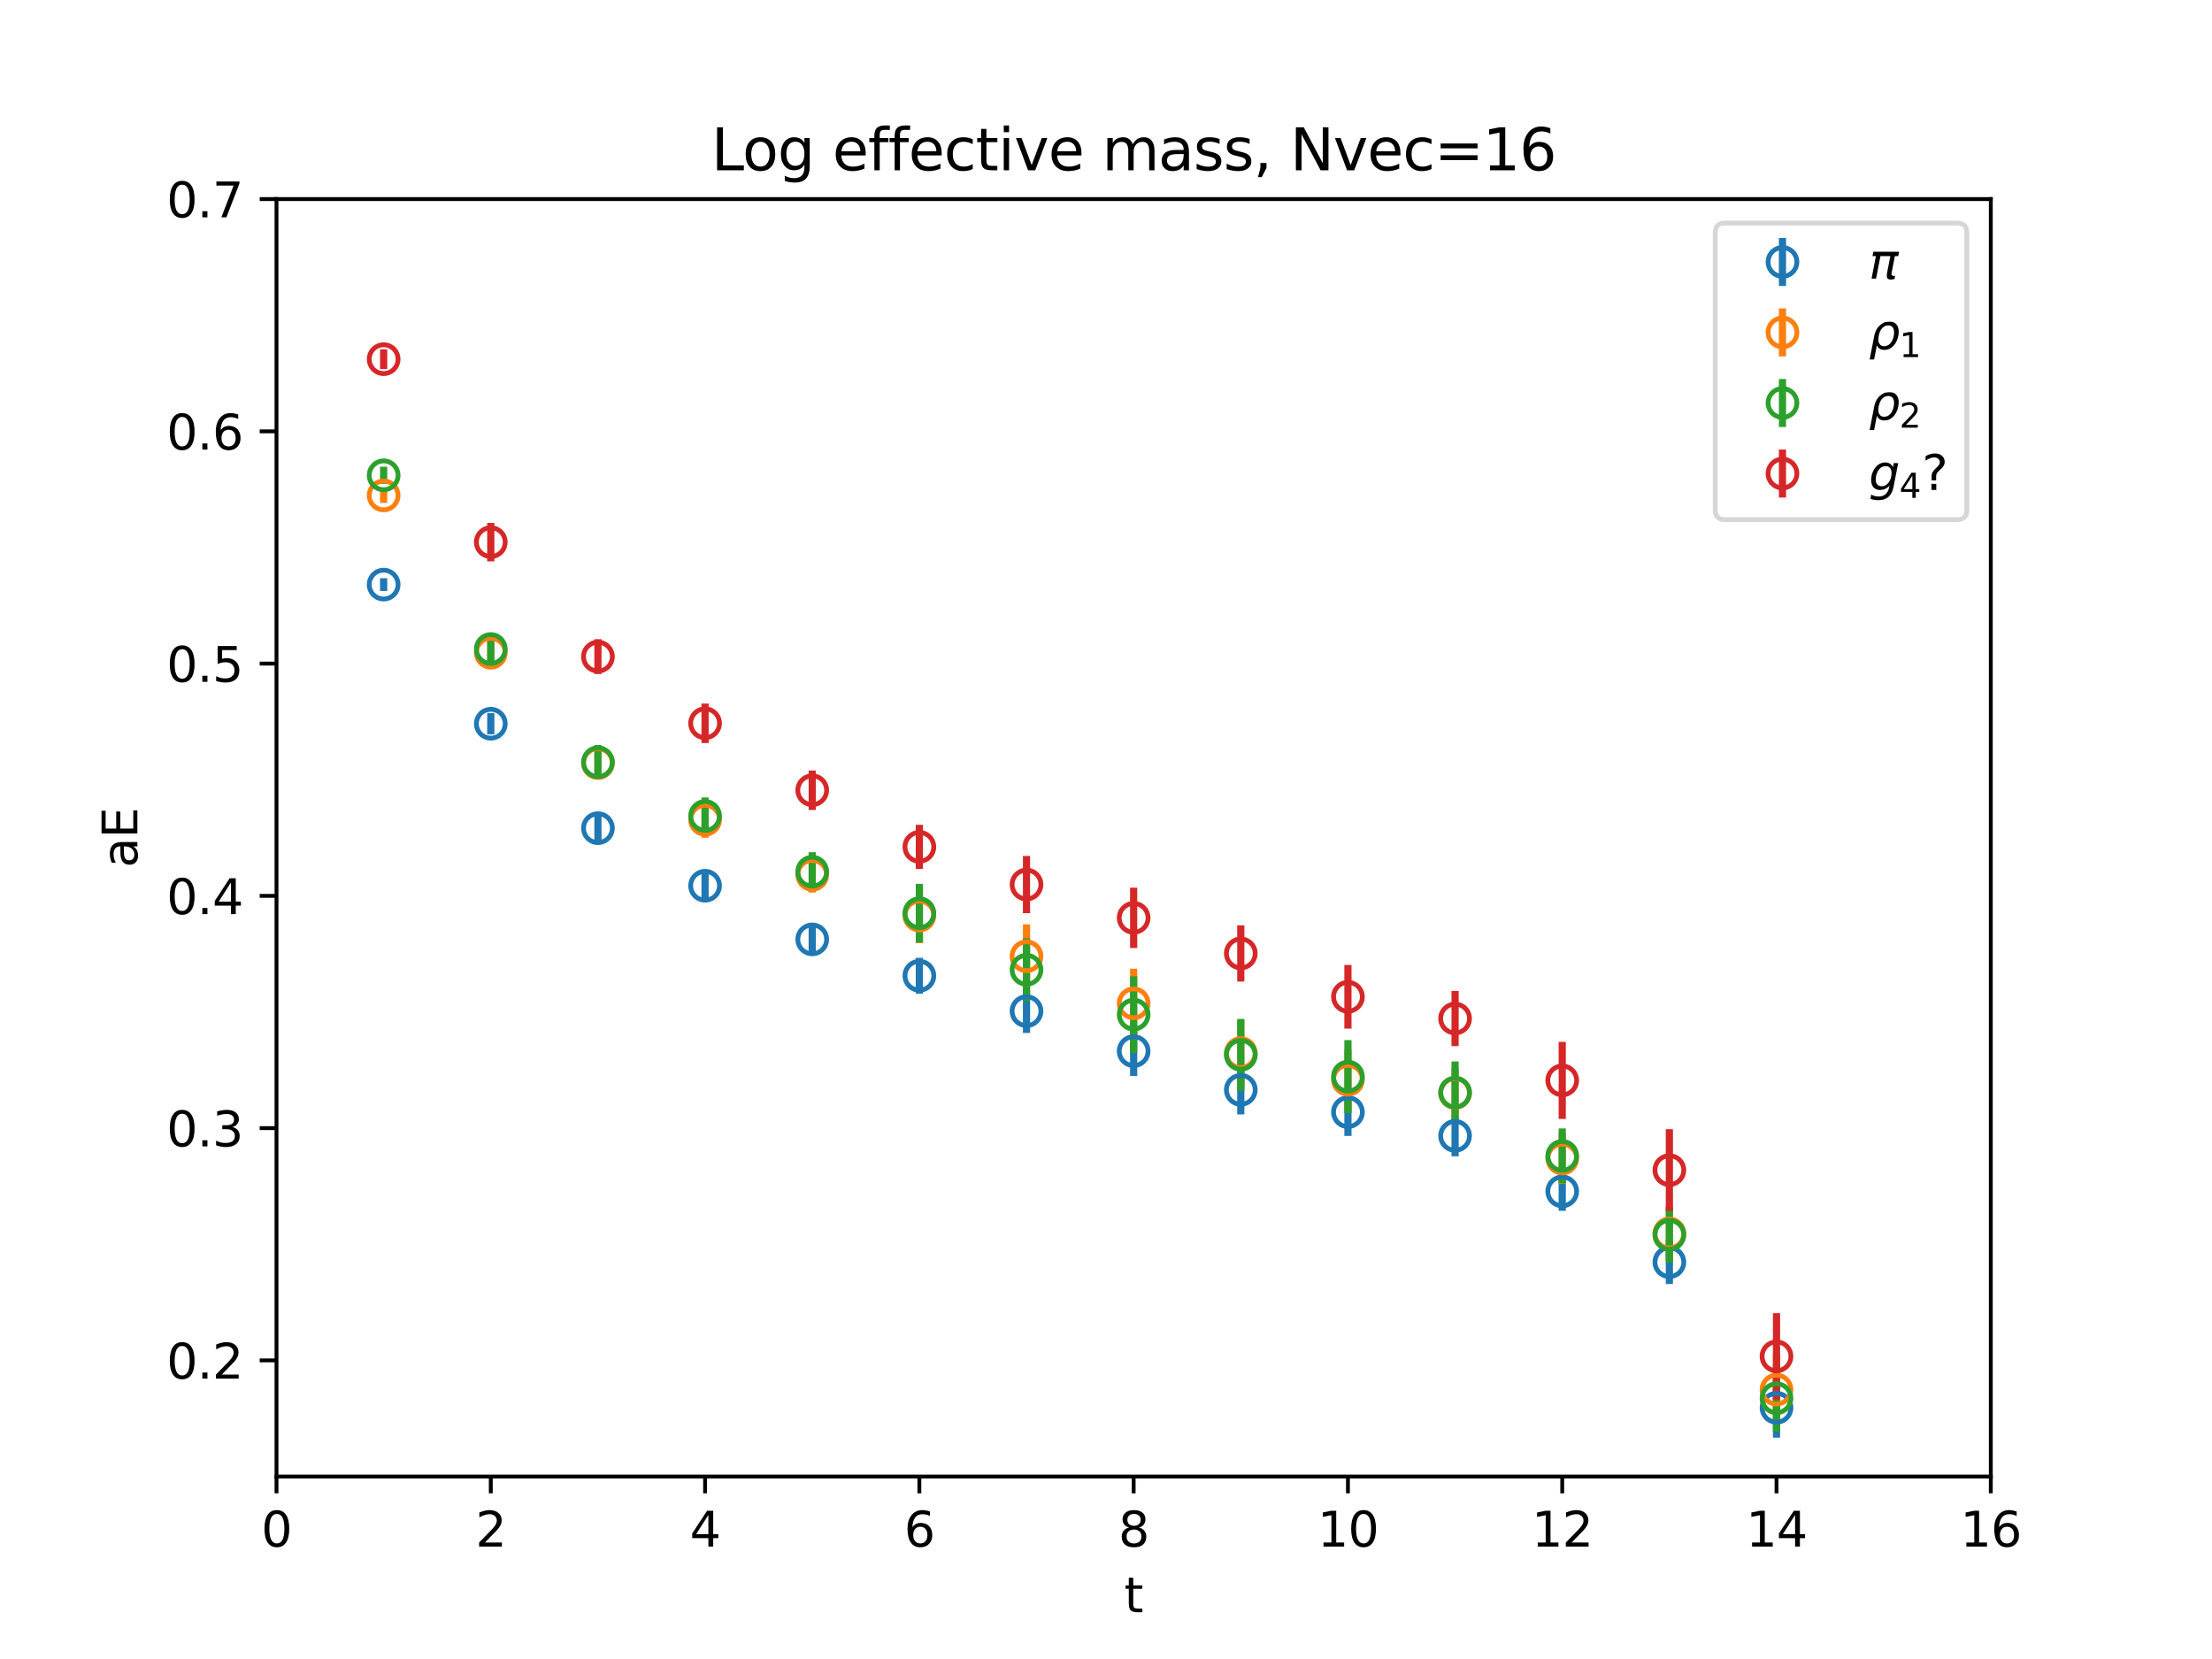 <?xml version="1.0" encoding="utf-8" standalone="no"?>
<!DOCTYPE svg PUBLIC "-//W3C//DTD SVG 1.1//EN"
  "http://www.w3.org/Graphics/SVG/1.1/DTD/svg11.dtd">
<svg xmlns:xlink="http://www.w3.org/1999/xlink" width="460.8pt" height="345.6pt" viewBox="0 0 460.8 345.6" xmlns="http://www.w3.org/2000/svg" version="1.1">
 <defs>
  <style type="text/css">*{stroke-linejoin: round; stroke-linecap: butt}</style>
 </defs>
 <g id="figure_1">
  <g id="patch_1">
   <path d="M 0 345.6 
L 460.8 345.6 
L 460.8 0 
L 0 0 
z
" style="fill: #ffffff"/>
  </g>
  <g id="axes_1">
   <g id="patch_2">
    <path d="M 57.6 307.584 
L 414.72 307.584 
L 414.72 41.472 
L 57.6 41.472 
z
" style="fill: #ffffff"/>
   </g>
   <g id="matplotlib.axis_1">
    <g id="xtick_1">
     <g id="line2d_1">
      <defs>
       <path id="m5117c8c647" d="M 0 0 
L 0 3.5 
" style="stroke: #000000; stroke-width: 0.8"/>
      </defs>
      <g>
       <use xlink:href="#m5117c8c647" x="57.6" y="307.584" style="stroke: #000000; stroke-width: 0.8"/>
      </g>
     </g>
     <g id="text_1">
      <!-- 0 -->
      <g transform="translate(54.419 322.182) scale(0.1 -0.1)">
       <defs>
        <path id="DejaVuSans-30" d="M 2034 4250 
Q 1547 4250 1301 3770 
Q 1056 3291 1056 2328 
Q 1056 1369 1301 889 
Q 1547 409 2034 409 
Q 2525 409 2770 889 
Q 3016 1369 3016 2328 
Q 3016 3291 2770 3770 
Q 2525 4250 2034 4250 
z
M 2034 4750 
Q 2819 4750 3233 4129 
Q 3647 3509 3647 2328 
Q 3647 1150 3233 529 
Q 2819 -91 2034 -91 
Q 1250 -91 836 529 
Q 422 1150 422 2328 
Q 422 3509 836 4129 
Q 1250 4750 2034 4750 
z
" transform="scale(0.016)"/>
       </defs>
       <use xlink:href="#DejaVuSans-30"/>
      </g>
     </g>
    </g>
    <g id="xtick_2">
     <g id="line2d_2">
      <g>
       <use xlink:href="#m5117c8c647" x="102.24" y="307.584" style="stroke: #000000; stroke-width: 0.8"/>
      </g>
     </g>
     <g id="text_2">
      <!-- 2 -->
      <g transform="translate(99.059 322.182) scale(0.1 -0.1)">
       <defs>
        <path id="DejaVuSans-32" d="M 1228 531 
L 3431 531 
L 3431 0 
L 469 0 
L 469 531 
Q 828 903 1448 1529 
Q 2069 2156 2228 2338 
Q 2531 2678 2651 2914 
Q 2772 3150 2772 3378 
Q 2772 3750 2511 3984 
Q 2250 4219 1831 4219 
Q 1534 4219 1204 4116 
Q 875 4013 500 3803 
L 500 4441 
Q 881 4594 1212 4672 
Q 1544 4750 1819 4750 
Q 2544 4750 2975 4387 
Q 3406 4025 3406 3419 
Q 3406 3131 3298 2873 
Q 3191 2616 2906 2266 
Q 2828 2175 2409 1742 
Q 1991 1309 1228 531 
z
" transform="scale(0.016)"/>
       </defs>
       <use xlink:href="#DejaVuSans-32"/>
      </g>
     </g>
    </g>
    <g id="xtick_3">
     <g id="line2d_3">
      <g>
       <use xlink:href="#m5117c8c647" x="146.88" y="307.584" style="stroke: #000000; stroke-width: 0.8"/>
      </g>
     </g>
     <g id="text_3">
      <!-- 4 -->
      <g transform="translate(143.699 322.182) scale(0.1 -0.1)">
       <defs>
        <path id="DejaVuSans-34" d="M 2419 4116 
L 825 1625 
L 2419 1625 
L 2419 4116 
z
M 2253 4666 
L 3047 4666 
L 3047 1625 
L 3713 1625 
L 3713 1100 
L 3047 1100 
L 3047 0 
L 2419 0 
L 2419 1100 
L 313 1100 
L 313 1709 
L 2253 4666 
z
" transform="scale(0.016)"/>
       </defs>
       <use xlink:href="#DejaVuSans-34"/>
      </g>
     </g>
    </g>
    <g id="xtick_4">
     <g id="line2d_4">
      <g>
       <use xlink:href="#m5117c8c647" x="191.52" y="307.584" style="stroke: #000000; stroke-width: 0.8"/>
      </g>
     </g>
     <g id="text_4">
      <!-- 6 -->
      <g transform="translate(188.339 322.182) scale(0.1 -0.1)">
       <defs>
        <path id="DejaVuSans-36" d="M 2113 2584 
Q 1688 2584 1439 2293 
Q 1191 2003 1191 1497 
Q 1191 994 1439 701 
Q 1688 409 2113 409 
Q 2538 409 2786 701 
Q 3034 994 3034 1497 
Q 3034 2003 2786 2293 
Q 2538 2584 2113 2584 
z
M 3366 4563 
L 3366 3988 
Q 3128 4100 2886 4159 
Q 2644 4219 2406 4219 
Q 1781 4219 1451 3797 
Q 1122 3375 1075 2522 
Q 1259 2794 1537 2939 
Q 1816 3084 2150 3084 
Q 2853 3084 3261 2657 
Q 3669 2231 3669 1497 
Q 3669 778 3244 343 
Q 2819 -91 2113 -91 
Q 1303 -91 875 529 
Q 447 1150 447 2328 
Q 447 3434 972 4092 
Q 1497 4750 2381 4750 
Q 2619 4750 2861 4703 
Q 3103 4656 3366 4563 
z
" transform="scale(0.016)"/>
       </defs>
       <use xlink:href="#DejaVuSans-36"/>
      </g>
     </g>
    </g>
    <g id="xtick_5">
     <g id="line2d_5">
      <g>
       <use xlink:href="#m5117c8c647" x="236.16" y="307.584" style="stroke: #000000; stroke-width: 0.8"/>
      </g>
     </g>
     <g id="text_5">
      <!-- 8 -->
      <g transform="translate(232.979 322.182) scale(0.1 -0.1)">
       <defs>
        <path id="DejaVuSans-38" d="M 2034 2216 
Q 1584 2216 1326 1975 
Q 1069 1734 1069 1313 
Q 1069 891 1326 650 
Q 1584 409 2034 409 
Q 2484 409 2743 651 
Q 3003 894 3003 1313 
Q 3003 1734 2745 1975 
Q 2488 2216 2034 2216 
z
M 1403 2484 
Q 997 2584 770 2862 
Q 544 3141 544 3541 
Q 544 4100 942 4425 
Q 1341 4750 2034 4750 
Q 2731 4750 3128 4425 
Q 3525 4100 3525 3541 
Q 3525 3141 3298 2862 
Q 3072 2584 2669 2484 
Q 3125 2378 3379 2068 
Q 3634 1759 3634 1313 
Q 3634 634 3220 271 
Q 2806 -91 2034 -91 
Q 1263 -91 848 271 
Q 434 634 434 1313 
Q 434 1759 690 2068 
Q 947 2378 1403 2484 
z
M 1172 3481 
Q 1172 3119 1398 2916 
Q 1625 2713 2034 2713 
Q 2441 2713 2670 2916 
Q 2900 3119 2900 3481 
Q 2900 3844 2670 4047 
Q 2441 4250 2034 4250 
Q 1625 4250 1398 4047 
Q 1172 3844 1172 3481 
z
" transform="scale(0.016)"/>
       </defs>
       <use xlink:href="#DejaVuSans-38"/>
      </g>
     </g>
    </g>
    <g id="xtick_6">
     <g id="line2d_6">
      <g>
       <use xlink:href="#m5117c8c647" x="280.8" y="307.584" style="stroke: #000000; stroke-width: 0.8"/>
      </g>
     </g>
     <g id="text_6">
      <!-- 10 -->
      <g transform="translate(274.438 322.182) scale(0.1 -0.1)">
       <defs>
        <path id="DejaVuSans-31" d="M 794 531 
L 1825 531 
L 1825 4091 
L 703 3866 
L 703 4441 
L 1819 4666 
L 2450 4666 
L 2450 531 
L 3481 531 
L 3481 0 
L 794 0 
L 794 531 
z
" transform="scale(0.016)"/>
       </defs>
       <use xlink:href="#DejaVuSans-31"/>
       <use xlink:href="#DejaVuSans-30" x="63.623"/>
      </g>
     </g>
    </g>
    <g id="xtick_7">
     <g id="line2d_7">
      <g>
       <use xlink:href="#m5117c8c647" x="325.44" y="307.584" style="stroke: #000000; stroke-width: 0.8"/>
      </g>
     </g>
     <g id="text_7">
      <!-- 12 -->
      <g transform="translate(319.077 322.182) scale(0.1 -0.1)">
       <use xlink:href="#DejaVuSans-31"/>
       <use xlink:href="#DejaVuSans-32" x="63.623"/>
      </g>
     </g>
    </g>
    <g id="xtick_8">
     <g id="line2d_8">
      <g>
       <use xlink:href="#m5117c8c647" x="370.08" y="307.584" style="stroke: #000000; stroke-width: 0.8"/>
      </g>
     </g>
     <g id="text_8">
      <!-- 14 -->
      <g transform="translate(363.717 322.182) scale(0.1 -0.1)">
       <use xlink:href="#DejaVuSans-31"/>
       <use xlink:href="#DejaVuSans-34" x="63.623"/>
      </g>
     </g>
    </g>
    <g id="xtick_9">
     <g id="line2d_9">
      <g>
       <use xlink:href="#m5117c8c647" x="414.72" y="307.584" style="stroke: #000000; stroke-width: 0.8"/>
      </g>
     </g>
     <g id="text_9">
      <!-- 16 -->
      <g transform="translate(408.358 322.182) scale(0.1 -0.1)">
       <use xlink:href="#DejaVuSans-31"/>
       <use xlink:href="#DejaVuSans-36" x="63.623"/>
      </g>
     </g>
    </g>
    <g id="text_10">
     <!-- t -->
     <g transform="translate(234.2 335.861) scale(0.1 -0.1)">
      <defs>
       <path id="DejaVuSans-74" d="M 1172 4494 
L 1172 3500 
L 2356 3500 
L 2356 3053 
L 1172 3053 
L 1172 1153 
Q 1172 725 1289 603 
Q 1406 481 1766 481 
L 2356 481 
L 2356 0 
L 1766 0 
Q 1100 0 847 248 
Q 594 497 594 1153 
L 594 3053 
L 172 3053 
L 172 3500 
L 594 3500 
L 594 4494 
L 1172 4494 
z
" transform="scale(0.016)"/>
      </defs>
      <use xlink:href="#DejaVuSans-74"/>
     </g>
    </g>
   </g>
   <g id="matplotlib.axis_2">
    <g id="ytick_1">
     <g id="line2d_10">
      <defs>
       <path id="m68a1cc01a1" d="M 0 0 
L -3.5 0 
" style="stroke: #000000; stroke-width: 0.8"/>
      </defs>
      <g>
       <use xlink:href="#m68a1cc01a1" x="57.6" y="283.392" style="stroke: #000000; stroke-width: 0.8"/>
      </g>
     </g>
     <g id="text_11">
      <!-- 0.2 -->
      <g transform="translate(34.697 287.191) scale(0.1 -0.1)">
       <defs>
        <path id="DejaVuSans-2e" d="M 684 794 
L 1344 794 
L 1344 0 
L 684 0 
L 684 794 
z
" transform="scale(0.016)"/>
       </defs>
       <use xlink:href="#DejaVuSans-30"/>
       <use xlink:href="#DejaVuSans-2e" x="63.623"/>
       <use xlink:href="#DejaVuSans-32" x="95.41"/>
      </g>
     </g>
    </g>
    <g id="ytick_2">
     <g id="line2d_11">
      <g>
       <use xlink:href="#m68a1cc01a1" x="57.6" y="235.008" style="stroke: #000000; stroke-width: 0.8"/>
      </g>
     </g>
     <g id="text_12">
      <!-- 0.3 -->
      <g transform="translate(34.697 238.807) scale(0.1 -0.1)">
       <defs>
        <path id="DejaVuSans-33" d="M 2597 2516 
Q 3050 2419 3304 2112 
Q 3559 1806 3559 1356 
Q 3559 666 3084 287 
Q 2609 -91 1734 -91 
Q 1441 -91 1130 -33 
Q 819 25 488 141 
L 488 750 
Q 750 597 1062 519 
Q 1375 441 1716 441 
Q 2309 441 2620 675 
Q 2931 909 2931 1356 
Q 2931 1769 2642 2001 
Q 2353 2234 1838 2234 
L 1294 2234 
L 1294 2753 
L 1863 2753 
Q 2328 2753 2575 2939 
Q 2822 3125 2822 3475 
Q 2822 3834 2567 4026 
Q 2313 4219 1838 4219 
Q 1578 4219 1281 4162 
Q 984 4106 628 3988 
L 628 4550 
Q 988 4650 1302 4700 
Q 1616 4750 1894 4750 
Q 2613 4750 3031 4423 
Q 3450 4097 3450 3541 
Q 3450 3153 3228 2886 
Q 3006 2619 2597 2516 
z
" transform="scale(0.016)"/>
       </defs>
       <use xlink:href="#DejaVuSans-30"/>
       <use xlink:href="#DejaVuSans-2e" x="63.623"/>
       <use xlink:href="#DejaVuSans-33" x="95.41"/>
      </g>
     </g>
    </g>
    <g id="ytick_3">
     <g id="line2d_12">
      <g>
       <use xlink:href="#m68a1cc01a1" x="57.6" y="186.624" style="stroke: #000000; stroke-width: 0.8"/>
      </g>
     </g>
     <g id="text_13">
      <!-- 0.4 -->
      <g transform="translate(34.697 190.423) scale(0.1 -0.1)">
       <use xlink:href="#DejaVuSans-30"/>
       <use xlink:href="#DejaVuSans-2e" x="63.623"/>
       <use xlink:href="#DejaVuSans-34" x="95.41"/>
      </g>
     </g>
    </g>
    <g id="ytick_4">
     <g id="line2d_13">
      <g>
       <use xlink:href="#m68a1cc01a1" x="57.6" y="138.24" style="stroke: #000000; stroke-width: 0.8"/>
      </g>
     </g>
     <g id="text_14">
      <!-- 0.5 -->
      <g transform="translate(34.697 142.039) scale(0.1 -0.1)">
       <defs>
        <path id="DejaVuSans-35" d="M 691 4666 
L 3169 4666 
L 3169 4134 
L 1269 4134 
L 1269 2991 
Q 1406 3038 1543 3061 
Q 1681 3084 1819 3084 
Q 2600 3084 3056 2656 
Q 3513 2228 3513 1497 
Q 3513 744 3044 326 
Q 2575 -91 1722 -91 
Q 1428 -91 1123 -41 
Q 819 9 494 109 
L 494 744 
Q 775 591 1075 516 
Q 1375 441 1709 441 
Q 2250 441 2565 725 
Q 2881 1009 2881 1497 
Q 2881 1984 2565 2268 
Q 2250 2553 1709 2553 
Q 1456 2553 1204 2497 
Q 953 2441 691 2322 
L 691 4666 
z
" transform="scale(0.016)"/>
       </defs>
       <use xlink:href="#DejaVuSans-30"/>
       <use xlink:href="#DejaVuSans-2e" x="63.623"/>
       <use xlink:href="#DejaVuSans-35" x="95.41"/>
      </g>
     </g>
    </g>
    <g id="ytick_5">
     <g id="line2d_14">
      <g>
       <use xlink:href="#m68a1cc01a1" x="57.6" y="89.856" style="stroke: #000000; stroke-width: 0.8"/>
      </g>
     </g>
     <g id="text_15">
      <!-- 0.6 -->
      <g transform="translate(34.697 93.655) scale(0.1 -0.1)">
       <use xlink:href="#DejaVuSans-30"/>
       <use xlink:href="#DejaVuSans-2e" x="63.623"/>
       <use xlink:href="#DejaVuSans-36" x="95.41"/>
      </g>
     </g>
    </g>
    <g id="ytick_6">
     <g id="line2d_15">
      <g>
       <use xlink:href="#m68a1cc01a1" x="57.6" y="41.472" style="stroke: #000000; stroke-width: 0.8"/>
      </g>
     </g>
     <g id="text_16">
      <!-- 0.7 -->
      <g transform="translate(34.697 45.271) scale(0.1 -0.1)">
       <defs>
        <path id="DejaVuSans-37" d="M 525 4666 
L 3525 4666 
L 3525 4397 
L 1831 0 
L 1172 0 
L 2766 4134 
L 525 4134 
L 525 4666 
z
" transform="scale(0.016)"/>
       </defs>
       <use xlink:href="#DejaVuSans-30"/>
       <use xlink:href="#DejaVuSans-2e" x="63.623"/>
       <use xlink:href="#DejaVuSans-37" x="95.41"/>
      </g>
     </g>
    </g>
    <g id="text_17">
     <!-- aE -->
     <g transform="translate(28.617 180.751) rotate(-90) scale(0.1 -0.1)">
      <defs>
       <path id="DejaVuSans-61" d="M 2194 1759 
Q 1497 1759 1228 1600 
Q 959 1441 959 1056 
Q 959 750 1161 570 
Q 1363 391 1709 391 
Q 2188 391 2477 730 
Q 2766 1069 2766 1631 
L 2766 1759 
L 2194 1759 
z
M 3341 1997 
L 3341 0 
L 2766 0 
L 2766 531 
Q 2569 213 2275 61 
Q 1981 -91 1556 -91 
Q 1019 -91 701 211 
Q 384 513 384 1019 
Q 384 1609 779 1909 
Q 1175 2209 1959 2209 
L 2766 2209 
L 2766 2266 
Q 2766 2663 2505 2880 
Q 2244 3097 1772 3097 
Q 1472 3097 1187 3025 
Q 903 2953 641 2809 
L 641 3341 
Q 956 3463 1253 3523 
Q 1550 3584 1831 3584 
Q 2591 3584 2966 3190 
Q 3341 2797 3341 1997 
z
" transform="scale(0.016)"/>
       <path id="DejaVuSans-45" d="M 628 4666 
L 3578 4666 
L 3578 4134 
L 1259 4134 
L 1259 2753 
L 3481 2753 
L 3481 2222 
L 1259 2222 
L 1259 531 
L 3634 531 
L 3634 0 
L 628 0 
L 628 4666 
z
" transform="scale(0.016)"/>
      </defs>
      <use xlink:href="#DejaVuSans-61"/>
      <use xlink:href="#DejaVuSans-45" x="61.279"/>
     </g>
    </g>
   </g>
   <g id="LineCollection_1">
    <path clip-path="url(#p42a3a99170)" style="fill: none; stroke: #1f77b4; stroke-width: 1.5"/>
    <path d="M 79.92 123.117 
L 79.92 120.446 
" clip-path="url(#p42a3a99170)" style="fill: none; stroke: #1f77b4; stroke-width: 1.5"/>
    <path d="M 102.24 152.978 
L 102.24 148.554 
" clip-path="url(#p42a3a99170)" style="fill: none; stroke: #1f77b4; stroke-width: 1.5"/>
    <path d="M 124.56 175.212 
L 124.56 169.834 
" clip-path="url(#p42a3a99170)" style="fill: none; stroke: #1f77b4; stroke-width: 1.5"/>
    <path d="M 146.88 187.399 
L 146.88 181.634 
" clip-path="url(#p42a3a99170)" style="fill: none; stroke: #1f77b4; stroke-width: 1.5"/>
    <path d="M 169.2 198.696 
L 169.2 192.681 
" clip-path="url(#p42a3a99170)" style="fill: none; stroke: #1f77b4; stroke-width: 1.5"/>
    <path d="M 191.52 207.002 
L 191.52 199.527 
" clip-path="url(#p42a3a99170)" style="fill: none; stroke: #1f77b4; stroke-width: 1.5"/>
    <path d="M 213.84 215.19 
L 213.84 206.089 
" clip-path="url(#p42a3a99170)" style="fill: none; stroke: #1f77b4; stroke-width: 1.5"/>
    <path d="M 236.16 224.128 
L 236.16 213.81 
" clip-path="url(#p42a3a99170)" style="fill: none; stroke: #1f77b4; stroke-width: 1.5"/>
    <path d="M 258.48 232.149 
L 258.48 221.925 
" clip-path="url(#p42a3a99170)" style="fill: none; stroke: #1f77b4; stroke-width: 1.5"/>
    <path d="M 280.8 236.628 
L 280.8 226.728 
" clip-path="url(#p42a3a99170)" style="fill: none; stroke: #1f77b4; stroke-width: 1.5"/>
    <path d="M 303.12 240.884 
L 303.12 232.354 
" clip-path="url(#p42a3a99170)" style="fill: none; stroke: #1f77b4; stroke-width: 1.5"/>
    <path d="M 325.44 252.241 
L 325.44 244.135 
" clip-path="url(#p42a3a99170)" style="fill: none; stroke: #1f77b4; stroke-width: 1.5"/>
    <path d="M 347.76 267.481 
L 347.76 258.381 
" clip-path="url(#p42a3a99170)" style="fill: none; stroke: #1f77b4; stroke-width: 1.5"/>
    <path d="M 370.08 299.478 
L 370.08 287.043 
" clip-path="url(#p42a3a99170)" style="fill: none; stroke: #1f77b4; stroke-width: 1.5"/>
    <path d="M 392.4 346.6 
L 392.4 332.879 
" clip-path="url(#p42a3a99170)" style="fill: none; stroke: #1f77b4; stroke-width: 1.5"/>
    <path clip-path="url(#p42a3a99170)" style="fill: none; stroke: #1f77b4; stroke-width: 1.5"/>
    <path clip-path="url(#p42a3a99170)" style="fill: none; stroke: #1f77b4; stroke-width: 1.5"/>
    <path clip-path="url(#p42a3a99170)" style="fill: none; stroke: #1f77b4; stroke-width: 1.5"/>
    <path clip-path="url(#p42a3a99170)" style="fill: none; stroke: #1f77b4; stroke-width: 1.5"/>
    <path clip-path="url(#p42a3a99170)" style="fill: none; stroke: #1f77b4; stroke-width: 1.5"/>
    <path clip-path="url(#p42a3a99170)" style="fill: none; stroke: #1f77b4; stroke-width: 1.5"/>
    <path clip-path="url(#p42a3a99170)" style="fill: none; stroke: #1f77b4; stroke-width: 1.5"/>
    <path clip-path="url(#p42a3a99170)" style="fill: none; stroke: #1f77b4; stroke-width: 1.5"/>
    <path clip-path="url(#p42a3a99170)" style="fill: none; stroke: #1f77b4; stroke-width: 1.5"/>
    <path clip-path="url(#p42a3a99170)" style="fill: none; stroke: #1f77b4; stroke-width: 1.5"/>
    <path clip-path="url(#p42a3a99170)" style="fill: none; stroke: #1f77b4; stroke-width: 1.5"/>
    <path clip-path="url(#p42a3a99170)" style="fill: none; stroke: #1f77b4; stroke-width: 1.5"/>
    <path clip-path="url(#p42a3a99170)" style="fill: none; stroke: #1f77b4; stroke-width: 1.5"/>
    <path clip-path="url(#p42a3a99170)" style="fill: none; stroke: #1f77b4; stroke-width: 1.5"/>
    <path clip-path="url(#p42a3a99170)" style="fill: none; stroke: #1f77b4; stroke-width: 1.5"/>
   </g>
   <g id="LineCollection_2">
    <path clip-path="url(#p42a3a99170)" style="fill: none; stroke: #ff7f0e; stroke-width: 1.5"/>
    <path d="M 79.92 104.775 
L 79.92 101.634 
" clip-path="url(#p42a3a99170)" style="fill: none; stroke: #ff7f0e; stroke-width: 1.5"/>
    <path d="M 102.24 138.722 
L 102.24 133.232 
" clip-path="url(#p42a3a99170)" style="fill: none; stroke: #ff7f0e; stroke-width: 1.5"/>
    <path d="M 124.56 162.106 
L 124.56 155.819 
" clip-path="url(#p42a3a99170)" style="fill: none; stroke: #ff7f0e; stroke-width: 1.5"/>
    <path d="M 146.88 174.516 
L 146.88 167.026 
" clip-path="url(#p42a3a99170)" style="fill: none; stroke: #ff7f0e; stroke-width: 1.5"/>
    <path d="M 169.2 185.934 
L 169.2 178.555 
" clip-path="url(#p42a3a99170)" style="fill: none; stroke: #ff7f0e; stroke-width: 1.5"/>
    <path d="M 191.52 196.472 
L 191.52 184.978 
" clip-path="url(#p42a3a99170)" style="fill: none; stroke: #ff7f0e; stroke-width: 1.5"/>
    <path d="M 213.84 205.848 
L 213.84 192.553 
" clip-path="url(#p42a3a99170)" style="fill: none; stroke: #ff7f0e; stroke-width: 1.5"/>
    <path d="M 236.16 216.213 
L 236.16 201.809 
" clip-path="url(#p42a3a99170)" style="fill: none; stroke: #ff7f0e; stroke-width: 1.5"/>
    <path d="M 258.48 226.225 
L 258.48 212.531 
" clip-path="url(#p42a3a99170)" style="fill: none; stroke: #ff7f0e; stroke-width: 1.5"/>
    <path d="M 280.8 231.289 
L 280.8 218.568 
" clip-path="url(#p42a3a99170)" style="fill: none; stroke: #ff7f0e; stroke-width: 1.5"/>
    <path d="M 303.12 232.875 
L 303.12 222.509 
" clip-path="url(#p42a3a99170)" style="fill: none; stroke: #ff7f0e; stroke-width: 1.5"/>
    <path d="M 325.44 246.643 
L 325.44 236.039 
" clip-path="url(#p42a3a99170)" style="fill: none; stroke: #ff7f0e; stroke-width: 1.5"/>
    <path d="M 347.76 262.508 
L 347.76 251.4 
" clip-path="url(#p42a3a99170)" style="fill: none; stroke: #ff7f0e; stroke-width: 1.5"/>
    <path d="M 370.08 296.644 
L 370.08 282.311 
" clip-path="url(#p42a3a99170)" style="fill: none; stroke: #ff7f0e; stroke-width: 1.5"/>
    <path d="M 392.4 346.6 
L 392.4 333.802 
" clip-path="url(#p42a3a99170)" style="fill: none; stroke: #ff7f0e; stroke-width: 1.5"/>
    <path clip-path="url(#p42a3a99170)" style="fill: none; stroke: #ff7f0e; stroke-width: 1.5"/>
    <path clip-path="url(#p42a3a99170)" style="fill: none; stroke: #ff7f0e; stroke-width: 1.5"/>
    <path clip-path="url(#p42a3a99170)" style="fill: none; stroke: #ff7f0e; stroke-width: 1.5"/>
    <path clip-path="url(#p42a3a99170)" style="fill: none; stroke: #ff7f0e; stroke-width: 1.5"/>
    <path clip-path="url(#p42a3a99170)" style="fill: none; stroke: #ff7f0e; stroke-width: 1.5"/>
    <path clip-path="url(#p42a3a99170)" style="fill: none; stroke: #ff7f0e; stroke-width: 1.5"/>
    <path clip-path="url(#p42a3a99170)" style="fill: none; stroke: #ff7f0e; stroke-width: 1.5"/>
    <path clip-path="url(#p42a3a99170)" style="fill: none; stroke: #ff7f0e; stroke-width: 1.5"/>
    <path clip-path="url(#p42a3a99170)" style="fill: none; stroke: #ff7f0e; stroke-width: 1.5"/>
    <path clip-path="url(#p42a3a99170)" style="fill: none; stroke: #ff7f0e; stroke-width: 1.5"/>
    <path clip-path="url(#p42a3a99170)" style="fill: none; stroke: #ff7f0e; stroke-width: 1.5"/>
    <path clip-path="url(#p42a3a99170)" style="fill: none; stroke: #ff7f0e; stroke-width: 1.5"/>
    <path clip-path="url(#p42a3a99170)" style="fill: none; stroke: #ff7f0e; stroke-width: 1.5"/>
    <path clip-path="url(#p42a3a99170)" style="fill: none; stroke: #ff7f0e; stroke-width: 1.5"/>
    <path clip-path="url(#p42a3a99170)" style="fill: none; stroke: #ff7f0e; stroke-width: 1.5"/>
   </g>
   <g id="LineCollection_3">
    <path clip-path="url(#p42a3a99170)" style="fill: none; stroke: #2ca02c; stroke-width: 1.5"/>
    <path d="M 79.92 100.804 
L 79.92 97.219 
" clip-path="url(#p42a3a99170)" style="fill: none; stroke: #2ca02c; stroke-width: 1.5"/>
    <path d="M 102.24 137.931 
L 102.24 132.479 
" clip-path="url(#p42a3a99170)" style="fill: none; stroke: #2ca02c; stroke-width: 1.5"/>
    <path d="M 124.56 162.354 
L 124.56 155.211 
" clip-path="url(#p42a3a99170)" style="fill: none; stroke: #2ca02c; stroke-width: 1.5"/>
    <path d="M 146.88 173.83 
L 146.88 166.131 
" clip-path="url(#p42a3a99170)" style="fill: none; stroke: #2ca02c; stroke-width: 1.5"/>
    <path d="M 169.2 185.65 
L 169.2 177.523 
" clip-path="url(#p42a3a99170)" style="fill: none; stroke: #2ca02c; stroke-width: 1.5"/>
    <path d="M 191.52 196.348 
L 191.52 184.127 
" clip-path="url(#p42a3a99170)" style="fill: none; stroke: #2ca02c; stroke-width: 1.5"/>
    <path d="M 213.84 208.58 
L 213.84 195.468 
" clip-path="url(#p42a3a99170)" style="fill: none; stroke: #2ca02c; stroke-width: 1.5"/>
    <path d="M 236.16 219.352 
L 236.16 203.366 
" clip-path="url(#p42a3a99170)" style="fill: none; stroke: #2ca02c; stroke-width: 1.5"/>
    <path d="M 258.48 227.208 
L 258.48 212.268 
" clip-path="url(#p42a3a99170)" style="fill: none; stroke: #2ca02c; stroke-width: 1.5"/>
    <path d="M 280.8 231.873 
L 280.8 216.68 
" clip-path="url(#p42a3a99170)" style="fill: none; stroke: #2ca02c; stroke-width: 1.5"/>
    <path d="M 303.12 234.087 
L 303.12 221.124 
" clip-path="url(#p42a3a99170)" style="fill: none; stroke: #2ca02c; stroke-width: 1.5"/>
    <path d="M 325.44 246.519 
L 325.44 235.074 
" clip-path="url(#p42a3a99170)" style="fill: none; stroke: #2ca02c; stroke-width: 1.5"/>
    <path d="M 347.76 263.041 
L 347.76 251.428 
" clip-path="url(#p42a3a99170)" style="fill: none; stroke: #2ca02c; stroke-width: 1.5"/>
    <path d="M 370.08 298.248 
L 370.08 284.31 
" clip-path="url(#p42a3a99170)" style="fill: none; stroke: #2ca02c; stroke-width: 1.5"/>
    <path d="M 392.4 346.6 
L 392.4 338.94 
" clip-path="url(#p42a3a99170)" style="fill: none; stroke: #2ca02c; stroke-width: 1.5"/>
    <path clip-path="url(#p42a3a99170)" style="fill: none; stroke: #2ca02c; stroke-width: 1.5"/>
    <path clip-path="url(#p42a3a99170)" style="fill: none; stroke: #2ca02c; stroke-width: 1.5"/>
    <path clip-path="url(#p42a3a99170)" style="fill: none; stroke: #2ca02c; stroke-width: 1.5"/>
    <path clip-path="url(#p42a3a99170)" style="fill: none; stroke: #2ca02c; stroke-width: 1.5"/>
    <path clip-path="url(#p42a3a99170)" style="fill: none; stroke: #2ca02c; stroke-width: 1.5"/>
    <path clip-path="url(#p42a3a99170)" style="fill: none; stroke: #2ca02c; stroke-width: 1.5"/>
    <path clip-path="url(#p42a3a99170)" style="fill: none; stroke: #2ca02c; stroke-width: 1.5"/>
    <path clip-path="url(#p42a3a99170)" style="fill: none; stroke: #2ca02c; stroke-width: 1.5"/>
    <path clip-path="url(#p42a3a99170)" style="fill: none; stroke: #2ca02c; stroke-width: 1.5"/>
    <path clip-path="url(#p42a3a99170)" style="fill: none; stroke: #2ca02c; stroke-width: 1.5"/>
    <path clip-path="url(#p42a3a99170)" style="fill: none; stroke: #2ca02c; stroke-width: 1.5"/>
    <path clip-path="url(#p42a3a99170)" style="fill: none; stroke: #2ca02c; stroke-width: 1.5"/>
    <path clip-path="url(#p42a3a99170)" style="fill: none; stroke: #2ca02c; stroke-width: 1.5"/>
    <path clip-path="url(#p42a3a99170)" style="fill: none; stroke: #2ca02c; stroke-width: 1.5"/>
    <path clip-path="url(#p42a3a99170)" style="fill: none; stroke: #2ca02c; stroke-width: 1.5"/>
   </g>
   <g id="LineCollection_4">
    <path clip-path="url(#p42a3a99170)" style="fill: none; stroke: #d62728; stroke-width: 1.5"/>
    <path d="M 79.92 76.868 
L 79.92 72.774 
" clip-path="url(#p42a3a99170)" style="fill: none; stroke: #d62728; stroke-width: 1.5"/>
    <path d="M 102.24 116.947 
L 102.24 108.928 
" clip-path="url(#p42a3a99170)" style="fill: none; stroke: #d62728; stroke-width: 1.5"/>
    <path d="M 124.56 140.416 
L 124.56 133.155 
" clip-path="url(#p42a3a99170)" style="fill: none; stroke: #d62728; stroke-width: 1.5"/>
    <path d="M 146.88 154.79 
L 146.88 146.554 
" clip-path="url(#p42a3a99170)" style="fill: none; stroke: #d62728; stroke-width: 1.5"/>
    <path d="M 169.2 168.743 
L 169.2 160.5 
" clip-path="url(#p42a3a99170)" style="fill: none; stroke: #d62728; stroke-width: 1.5"/>
    <path d="M 191.52 181.013 
L 191.52 171.822 
" clip-path="url(#p42a3a99170)" style="fill: none; stroke: #d62728; stroke-width: 1.5"/>
    <path d="M 213.84 190.227 
L 213.84 178.305 
" clip-path="url(#p42a3a99170)" style="fill: none; stroke: #d62728; stroke-width: 1.5"/>
    <path d="M 236.16 197.495 
L 236.16 184.92 
" clip-path="url(#p42a3a99170)" style="fill: none; stroke: #d62728; stroke-width: 1.5"/>
    <path d="M 258.48 204.471 
L 258.48 192.761 
" clip-path="url(#p42a3a99170)" style="fill: none; stroke: #d62728; stroke-width: 1.5"/>
    <path d="M 280.8 214.28 
L 280.8 201.015 
" clip-path="url(#p42a3a99170)" style="fill: none; stroke: #d62728; stroke-width: 1.5"/>
    <path d="M 303.12 217.927 
L 303.12 206.428 
" clip-path="url(#p42a3a99170)" style="fill: none; stroke: #d62728; stroke-width: 1.5"/>
    <path d="M 325.44 233.097 
L 325.44 217.043 
" clip-path="url(#p42a3a99170)" style="fill: none; stroke: #d62728; stroke-width: 1.5"/>
    <path d="M 347.76 252.282 
L 347.76 235.23 
" clip-path="url(#p42a3a99170)" style="fill: none; stroke: #d62728; stroke-width: 1.5"/>
    <path d="M 370.08 291.541 
L 370.08 273.559 
" clip-path="url(#p42a3a99170)" style="fill: none; stroke: #d62728; stroke-width: 1.5"/>
    <path d="M 392.4 345.995 
L 392.4 326.717 
" clip-path="url(#p42a3a99170)" style="fill: none; stroke: #d62728; stroke-width: 1.5"/>
    <path clip-path="url(#p42a3a99170)" style="fill: none; stroke: #d62728; stroke-width: 1.5"/>
    <path clip-path="url(#p42a3a99170)" style="fill: none; stroke: #d62728; stroke-width: 1.5"/>
    <path clip-path="url(#p42a3a99170)" style="fill: none; stroke: #d62728; stroke-width: 1.5"/>
    <path clip-path="url(#p42a3a99170)" style="fill: none; stroke: #d62728; stroke-width: 1.5"/>
    <path clip-path="url(#p42a3a99170)" style="fill: none; stroke: #d62728; stroke-width: 1.5"/>
    <path clip-path="url(#p42a3a99170)" style="fill: none; stroke: #d62728; stroke-width: 1.5"/>
    <path clip-path="url(#p42a3a99170)" style="fill: none; stroke: #d62728; stroke-width: 1.5"/>
    <path clip-path="url(#p42a3a99170)" style="fill: none; stroke: #d62728; stroke-width: 1.5"/>
    <path clip-path="url(#p42a3a99170)" style="fill: none; stroke: #d62728; stroke-width: 1.5"/>
    <path clip-path="url(#p42a3a99170)" style="fill: none; stroke: #d62728; stroke-width: 1.5"/>
    <path clip-path="url(#p42a3a99170)" style="fill: none; stroke: #d62728; stroke-width: 1.5"/>
    <path clip-path="url(#p42a3a99170)" style="fill: none; stroke: #d62728; stroke-width: 1.5"/>
    <path clip-path="url(#p42a3a99170)" style="fill: none; stroke: #d62728; stroke-width: 1.5"/>
    <path clip-path="url(#p42a3a99170)" style="fill: none; stroke: #d62728; stroke-width: 1.5"/>
    <path clip-path="url(#p42a3a99170)" style="fill: none; stroke: #d62728; stroke-width: 1.5"/>
   </g>
   <g id="line2d_16">
    <defs>
     <path id="mb399012370" d="M 0 3 
C 0.796 3 1.559 2.684 2.121 2.121 
C 2.684 1.559 3 0.796 3 0 
C 3 -0.796 2.684 -1.559 2.121 -2.121 
C 1.559 -2.684 0.796 -3 0 -3 
C -0.796 -3 -1.559 -2.684 -2.121 -2.121 
C -2.684 -1.559 -3 -0.796 -3 0 
C -3 0.796 -2.684 1.559 -2.121 2.121 
C -1.559 2.684 -0.796 3 0 3 
z
" style="stroke: #1f77b4"/>
    </defs>
    <g clip-path="url(#p42a3a99170)">
     <use xlink:href="#mb399012370" x="67.385" y="-1" style="fill-opacity: 0; stroke: #1f77b4"/>
     <use xlink:href="#mb399012370" x="79.92" y="121.782" style="fill-opacity: 0; stroke: #1f77b4"/>
     <use xlink:href="#mb399012370" x="102.24" y="150.766" style="fill-opacity: 0; stroke: #1f77b4"/>
     <use xlink:href="#mb399012370" x="124.56" y="172.523" style="fill-opacity: 0; stroke: #1f77b4"/>
     <use xlink:href="#mb399012370" x="146.88" y="184.516" style="fill-opacity: 0; stroke: #1f77b4"/>
     <use xlink:href="#mb399012370" x="169.2" y="195.689" style="fill-opacity: 0; stroke: #1f77b4"/>
     <use xlink:href="#mb399012370" x="191.52" y="203.264" style="fill-opacity: 0; stroke: #1f77b4"/>
     <use xlink:href="#mb399012370" x="213.84" y="210.64" style="fill-opacity: 0; stroke: #1f77b4"/>
     <use xlink:href="#mb399012370" x="236.16" y="218.969" style="fill-opacity: 0; stroke: #1f77b4"/>
     <use xlink:href="#mb399012370" x="258.48" y="227.037" style="fill-opacity: 0; stroke: #1f77b4"/>
     <use xlink:href="#mb399012370" x="280.8" y="231.678" style="fill-opacity: 0; stroke: #1f77b4"/>
     <use xlink:href="#mb399012370" x="303.12" y="236.619" style="fill-opacity: 0; stroke: #1f77b4"/>
     <use xlink:href="#mb399012370" x="325.44" y="248.188" style="fill-opacity: 0; stroke: #1f77b4"/>
     <use xlink:href="#mb399012370" x="347.76" y="262.931" style="fill-opacity: 0; stroke: #1f77b4"/>
     <use xlink:href="#mb399012370" x="370.08" y="293.261" style="fill-opacity: 0; stroke: #1f77b4"/>
     <use xlink:href="#mb399012370" x="392.4" y="341.601" style="fill-opacity: 0; stroke: #1f77b4"/>
     <use xlink:href="#mb399012370" x="414.72" y="399.671" style="fill-opacity: 0; stroke: #1f77b4"/>
     <use xlink:href="#mb399012370" x="437.04" y="451.657" style="fill-opacity: 0; stroke: #1f77b4"/>
     <use xlink:href="#mb399012370" x="459.36" y="489.893" style="fill-opacity: 0; stroke: #1f77b4"/>
     <use xlink:href="#mb399012370" x="481.68" y="514.777" style="fill-opacity: 0; stroke: #1f77b4"/>
     <use xlink:href="#mb399012370" x="504" y="527.764" style="fill-opacity: 0; stroke: #1f77b4"/>
     <use xlink:href="#mb399012370" x="526.32" y="535.649" style="fill-opacity: 0; stroke: #1f77b4"/>
     <use xlink:href="#mb399012370" x="548.64" y="538.677" style="fill-opacity: 0; stroke: #1f77b4"/>
     <use xlink:href="#mb399012370" x="570.96" y="543.711" style="fill-opacity: 0; stroke: #1f77b4"/>
     <use xlink:href="#mb399012370" x="593.28" y="547.041" style="fill-opacity: 0; stroke: #1f77b4"/>
     <use xlink:href="#mb399012370" x="615.6" y="557.045" style="fill-opacity: 0; stroke: #1f77b4"/>
     <use xlink:href="#mb399012370" x="637.92" y="567.444" style="fill-opacity: 0; stroke: #1f77b4"/>
     <use xlink:href="#mb399012370" x="660.24" y="582.914" style="fill-opacity: 0; stroke: #1f77b4"/>
     <use xlink:href="#mb399012370" x="682.56" y="594.856" style="fill-opacity: 0; stroke: #1f77b4"/>
     <use xlink:href="#mb399012370" x="704.88" y="610.969" style="fill-opacity: 0; stroke: #1f77b4"/>
     <use xlink:href="#mb399012370" x="727.2" y="642.563" style="fill-opacity: 0; stroke: #1f77b4"/>
    </g>
   </g>
   <g id="line2d_17">
    <defs>
     <path id="me5c0ae9560" d="M 0 3 
C 0.796 3 1.559 2.684 2.121 2.121 
C 2.684 1.559 3 0.796 3 0 
C 3 -0.796 2.684 -1.559 2.121 -2.121 
C 1.559 -2.684 0.796 -3 0 -3 
C -0.796 -3 -1.559 -2.684 -2.121 -2.121 
C -2.684 -1.559 -3 -0.796 -3 0 
C -3 0.796 -2.684 1.559 -2.121 2.121 
C -1.559 2.684 -0.796 3 0 3 
z
" style="stroke: #ff7f0e"/>
    </defs>
    <g clip-path="url(#p42a3a99170)">
     <use xlink:href="#me5c0ae9560" x="71.265" y="-1" style="fill-opacity: 0; stroke: #ff7f0e"/>
     <use xlink:href="#me5c0ae9560" x="79.92" y="103.205" style="fill-opacity: 0; stroke: #ff7f0e"/>
     <use xlink:href="#me5c0ae9560" x="102.24" y="135.977" style="fill-opacity: 0; stroke: #ff7f0e"/>
     <use xlink:href="#me5c0ae9560" x="124.56" y="158.962" style="fill-opacity: 0; stroke: #ff7f0e"/>
     <use xlink:href="#me5c0ae9560" x="146.88" y="170.771" style="fill-opacity: 0; stroke: #ff7f0e"/>
     <use xlink:href="#me5c0ae9560" x="169.2" y="182.245" style="fill-opacity: 0; stroke: #ff7f0e"/>
     <use xlink:href="#me5c0ae9560" x="191.52" y="190.725" style="fill-opacity: 0; stroke: #ff7f0e"/>
     <use xlink:href="#me5c0ae9560" x="213.84" y="199.201" style="fill-opacity: 0; stroke: #ff7f0e"/>
     <use xlink:href="#me5c0ae9560" x="236.16" y="209.011" style="fill-opacity: 0; stroke: #ff7f0e"/>
     <use xlink:href="#me5c0ae9560" x="258.48" y="219.378" style="fill-opacity: 0; stroke: #ff7f0e"/>
     <use xlink:href="#me5c0ae9560" x="280.8" y="224.929" style="fill-opacity: 0; stroke: #ff7f0e"/>
     <use xlink:href="#me5c0ae9560" x="303.12" y="227.692" style="fill-opacity: 0; stroke: #ff7f0e"/>
     <use xlink:href="#me5c0ae9560" x="325.44" y="241.341" style="fill-opacity: 0; stroke: #ff7f0e"/>
     <use xlink:href="#me5c0ae9560" x="347.76" y="256.954" style="fill-opacity: 0; stroke: #ff7f0e"/>
     <use xlink:href="#me5c0ae9560" x="370.08" y="289.477" style="fill-opacity: 0; stroke: #ff7f0e"/>
     <use xlink:href="#me5c0ae9560" x="392.4" y="344.221" style="fill-opacity: 0; stroke: #ff7f0e"/>
     <use xlink:href="#me5c0ae9560" x="414.72" y="402.267" style="fill-opacity: 0; stroke: #ff7f0e"/>
     <use xlink:href="#me5c0ae9560" x="437.04" y="455.582" style="fill-opacity: 0; stroke: #ff7f0e"/>
     <use xlink:href="#me5c0ae9560" x="459.36" y="496.912" style="fill-opacity: 0; stroke: #ff7f0e"/>
     <use xlink:href="#me5c0ae9560" x="481.68" y="519.004" style="fill-opacity: 0; stroke: #ff7f0e"/>
     <use xlink:href="#me5c0ae9560" x="504" y="535.525" style="fill-opacity: 0; stroke: #ff7f0e"/>
     <use xlink:href="#me5c0ae9560" x="526.32" y="542.01" style="fill-opacity: 0; stroke: #ff7f0e"/>
     <use xlink:href="#me5c0ae9560" x="548.64" y="545.198" style="fill-opacity: 0; stroke: #ff7f0e"/>
     <use xlink:href="#me5c0ae9560" x="570.96" y="553.442" style="fill-opacity: 0; stroke: #ff7f0e"/>
     <use xlink:href="#me5c0ae9560" x="593.28" y="555.066" style="fill-opacity: 0; stroke: #ff7f0e"/>
     <use xlink:href="#me5c0ae9560" x="615.6" y="566.464" style="fill-opacity: 0; stroke: #ff7f0e"/>
     <use xlink:href="#me5c0ae9560" x="637.92" y="578.985" style="fill-opacity: 0; stroke: #ff7f0e"/>
     <use xlink:href="#me5c0ae9560" x="660.24" y="596.045" style="fill-opacity: 0; stroke: #ff7f0e"/>
     <use xlink:href="#me5c0ae9560" x="682.56" y="609.024" style="fill-opacity: 0; stroke: #ff7f0e"/>
     <use xlink:href="#me5c0ae9560" x="704.88" y="627.398" style="fill-opacity: 0; stroke: #ff7f0e"/>
     <use xlink:href="#me5c0ae9560" x="727.2" y="664.123" style="fill-opacity: 0; stroke: #ff7f0e"/>
    </g>
   </g>
   <g id="line2d_18">
    <defs>
     <path id="m8017c94e3e" d="M 0 3 
C 0.796 3 1.559 2.684 2.121 2.121 
C 2.684 1.559 3 0.796 3 0 
C 3 -0.796 2.684 -1.559 2.121 -2.121 
C 1.559 -2.684 0.796 -3 0 -3 
C -0.796 -3 -1.559 -2.684 -2.121 -2.121 
C -2.684 -1.559 -3 -0.796 -3 0 
C -3 0.796 -2.684 1.559 -2.121 2.121 
C -1.559 2.684 -0.796 3 0 3 
z
" style="stroke: #2ca02c"/>
    </defs>
    <g clip-path="url(#p42a3a99170)">
     <use xlink:href="#m8017c94e3e" x="71.672" y="-1" style="fill-opacity: 0; stroke: #2ca02c"/>
     <use xlink:href="#m8017c94e3e" x="79.92" y="99.012" style="fill-opacity: 0; stroke: #2ca02c"/>
     <use xlink:href="#m8017c94e3e" x="102.24" y="135.205" style="fill-opacity: 0; stroke: #2ca02c"/>
     <use xlink:href="#m8017c94e3e" x="124.56" y="158.783" style="fill-opacity: 0; stroke: #2ca02c"/>
     <use xlink:href="#m8017c94e3e" x="146.88" y="169.98" style="fill-opacity: 0; stroke: #2ca02c"/>
     <use xlink:href="#m8017c94e3e" x="169.2" y="181.587" style="fill-opacity: 0; stroke: #2ca02c"/>
     <use xlink:href="#m8017c94e3e" x="191.52" y="190.237" style="fill-opacity: 0; stroke: #2ca02c"/>
     <use xlink:href="#m8017c94e3e" x="213.84" y="202.024" style="fill-opacity: 0; stroke: #2ca02c"/>
     <use xlink:href="#m8017c94e3e" x="236.16" y="211.359" style="fill-opacity: 0; stroke: #2ca02c"/>
     <use xlink:href="#m8017c94e3e" x="258.48" y="219.738" style="fill-opacity: 0; stroke: #2ca02c"/>
     <use xlink:href="#m8017c94e3e" x="280.8" y="224.277" style="fill-opacity: 0; stroke: #2ca02c"/>
     <use xlink:href="#m8017c94e3e" x="303.12" y="227.605" style="fill-opacity: 0; stroke: #2ca02c"/>
     <use xlink:href="#m8017c94e3e" x="325.44" y="240.796" style="fill-opacity: 0; stroke: #2ca02c"/>
     <use xlink:href="#m8017c94e3e" x="347.76" y="257.235" style="fill-opacity: 0; stroke: #2ca02c"/>
     <use xlink:href="#m8017c94e3e" x="370.08" y="291.279" style="fill-opacity: 0; stroke: #2ca02c"/>
     <use xlink:href="#m8017c94e3e" x="392.4" y="347.038" style="fill-opacity: 0; stroke: #2ca02c"/>
     <use xlink:href="#m8017c94e3e" x="414.72" y="405.817" style="fill-opacity: 0; stroke: #2ca02c"/>
     <use xlink:href="#m8017c94e3e" x="437.04" y="459.756" style="fill-opacity: 0; stroke: #2ca02c"/>
     <use xlink:href="#m8017c94e3e" x="459.36" y="499.845" style="fill-opacity: 0; stroke: #2ca02c"/>
     <use xlink:href="#m8017c94e3e" x="481.68" y="521.638" style="fill-opacity: 0; stroke: #2ca02c"/>
     <use xlink:href="#m8017c94e3e" x="504" y="536.568" style="fill-opacity: 0; stroke: #2ca02c"/>
     <use xlink:href="#m8017c94e3e" x="526.32" y="543.024" style="fill-opacity: 0; stroke: #2ca02c"/>
     <use xlink:href="#m8017c94e3e" x="548.64" y="545.2" style="fill-opacity: 0; stroke: #2ca02c"/>
     <use xlink:href="#m8017c94e3e" x="570.96" y="552.719" style="fill-opacity: 0; stroke: #2ca02c"/>
     <use xlink:href="#m8017c94e3e" x="593.28" y="554.713" style="fill-opacity: 0; stroke: #2ca02c"/>
     <use xlink:href="#m8017c94e3e" x="615.6" y="565.75" style="fill-opacity: 0; stroke: #2ca02c"/>
     <use xlink:href="#m8017c94e3e" x="637.92" y="577.338" style="fill-opacity: 0; stroke: #2ca02c"/>
     <use xlink:href="#m8017c94e3e" x="660.24" y="594.159" style="fill-opacity: 0; stroke: #2ca02c"/>
     <use xlink:href="#m8017c94e3e" x="682.56" y="607.344" style="fill-opacity: 0; stroke: #2ca02c"/>
     <use xlink:href="#m8017c94e3e" x="704.88" y="623.682" style="fill-opacity: 0; stroke: #2ca02c"/>
     <use xlink:href="#m8017c94e3e" x="727.2" y="662.858" style="fill-opacity: 0; stroke: #2ca02c"/>
    </g>
   </g>
   <g id="line2d_19">
    <defs>
     <path id="ma842c89f0c" d="M 0 3 
C 0.796 3 1.559 2.684 2.121 2.121 
C 2.684 1.559 3 0.796 3 0 
C 3 -0.796 2.684 -1.559 2.121 -2.121 
C 1.559 -2.684 0.796 -3 0 -3 
C -0.796 -3 -1.559 -2.684 -2.121 -2.121 
C -2.684 -1.559 -3 -0.796 -3 0 
C -3 0.796 -2.684 1.559 -2.121 2.121 
C -1.559 2.684 -0.796 3 0 3 
z
" style="stroke: #d62728"/>
    </defs>
    <g clip-path="url(#p42a3a99170)">
     <use xlink:href="#ma842c89f0c" x="74.151" y="-1" style="fill-opacity: 0; stroke: #d62728"/>
     <use xlink:href="#ma842c89f0c" x="79.92" y="74.821" style="fill-opacity: 0; stroke: #d62728"/>
     <use xlink:href="#ma842c89f0c" x="102.24" y="112.938" style="fill-opacity: 0; stroke: #d62728"/>
     <use xlink:href="#ma842c89f0c" x="124.56" y="136.786" style="fill-opacity: 0; stroke: #d62728"/>
     <use xlink:href="#ma842c89f0c" x="146.88" y="150.672" style="fill-opacity: 0; stroke: #d62728"/>
     <use xlink:href="#ma842c89f0c" x="169.2" y="164.621" style="fill-opacity: 0; stroke: #d62728"/>
     <use xlink:href="#ma842c89f0c" x="191.52" y="176.418" style="fill-opacity: 0; stroke: #d62728"/>
     <use xlink:href="#ma842c89f0c" x="213.84" y="184.266" style="fill-opacity: 0; stroke: #d62728"/>
     <use xlink:href="#ma842c89f0c" x="236.16" y="191.207" style="fill-opacity: 0; stroke: #d62728"/>
     <use xlink:href="#ma842c89f0c" x="258.48" y="198.616" style="fill-opacity: 0; stroke: #d62728"/>
     <use xlink:href="#ma842c89f0c" x="280.8" y="207.647" style="fill-opacity: 0; stroke: #d62728"/>
     <use xlink:href="#ma842c89f0c" x="303.12" y="212.177" style="fill-opacity: 0; stroke: #d62728"/>
     <use xlink:href="#ma842c89f0c" x="325.44" y="225.07" style="fill-opacity: 0; stroke: #d62728"/>
     <use xlink:href="#ma842c89f0c" x="347.76" y="243.756" style="fill-opacity: 0; stroke: #d62728"/>
     <use xlink:href="#ma842c89f0c" x="370.08" y="282.55" style="fill-opacity: 0; stroke: #d62728"/>
     <use xlink:href="#ma842c89f0c" x="392.4" y="336.356" style="fill-opacity: 0; stroke: #d62728"/>
     <use xlink:href="#ma842c89f0c" x="414.72" y="409.557" style="fill-opacity: 0; stroke: #d62728"/>
     <use xlink:href="#ma842c89f0c" x="437.04" y="464.139" style="fill-opacity: 0; stroke: #d62728"/>
     <use xlink:href="#ma842c89f0c" x="459.36" y="506.304" style="fill-opacity: 0; stroke: #d62728"/>
     <use xlink:href="#ma842c89f0c" x="481.68" y="531.188" style="fill-opacity: 0; stroke: #d62728"/>
     <use xlink:href="#ma842c89f0c" x="504" y="548.629" style="fill-opacity: 0; stroke: #d62728"/>
     <use xlink:href="#ma842c89f0c" x="526.32" y="560.744" style="fill-opacity: 0; stroke: #d62728"/>
     <use xlink:href="#ma842c89f0c" x="548.64" y="561.993" style="fill-opacity: 0; stroke: #d62728"/>
     <use xlink:href="#ma842c89f0c" x="570.96" y="572.641" style="fill-opacity: 0; stroke: #d62728"/>
     <use xlink:href="#ma842c89f0c" x="593.28" y="578.208" style="fill-opacity: 0; stroke: #d62728"/>
     <use xlink:href="#ma842c89f0c" x="615.6" y="589.611" style="fill-opacity: 0; stroke: #d62728"/>
     <use xlink:href="#ma842c89f0c" x="637.92" y="599.03" style="fill-opacity: 0; stroke: #d62728"/>
     <use xlink:href="#ma842c89f0c" x="660.24" y="616.979" style="fill-opacity: 0; stroke: #d62728"/>
     <use xlink:href="#ma842c89f0c" x="682.56" y="631.082" style="fill-opacity: 0; stroke: #d62728"/>
     <use xlink:href="#ma842c89f0c" x="704.88" y="648.964" style="fill-opacity: 0; stroke: #d62728"/>
     <use xlink:href="#ma842c89f0c" x="727.2" y="688.692" style="fill-opacity: 0; stroke: #d62728"/>
    </g>
   </g>
   <g id="patch_3">
    <path d="M 57.6 307.584 
L 57.6 41.472 
" style="fill: none; stroke: #000000; stroke-width: 0.8; stroke-linejoin: miter; stroke-linecap: square"/>
   </g>
   <g id="patch_4">
    <path d="M 414.72 307.584 
L 414.72 41.472 
" style="fill: none; stroke: #000000; stroke-width: 0.8; stroke-linejoin: miter; stroke-linecap: square"/>
   </g>
   <g id="patch_5">
    <path d="M 57.6 307.584 
L 414.72 307.584 
" style="fill: none; stroke: #000000; stroke-width: 0.8; stroke-linejoin: miter; stroke-linecap: square"/>
   </g>
   <g id="patch_6">
    <path d="M 57.6 41.472 
L 414.72 41.472 
" style="fill: none; stroke: #000000; stroke-width: 0.8; stroke-linejoin: miter; stroke-linecap: square"/>
   </g>
   <g id="text_18">
    <!-- Log effective mass, Nvec=16 -->
    <g transform="translate(148.178 35.472) scale(0.12 -0.12)">
     <defs>
      <path id="DejaVuSans-4c" d="M 628 4666 
L 1259 4666 
L 1259 531 
L 3531 531 
L 3531 0 
L 628 0 
L 628 4666 
z
" transform="scale(0.016)"/>
      <path id="DejaVuSans-6f" d="M 1959 3097 
Q 1497 3097 1228 2736 
Q 959 2375 959 1747 
Q 959 1119 1226 758 
Q 1494 397 1959 397 
Q 2419 397 2687 759 
Q 2956 1122 2956 1747 
Q 2956 2369 2687 2733 
Q 2419 3097 1959 3097 
z
M 1959 3584 
Q 2709 3584 3137 3096 
Q 3566 2609 3566 1747 
Q 3566 888 3137 398 
Q 2709 -91 1959 -91 
Q 1206 -91 779 398 
Q 353 888 353 1747 
Q 353 2609 779 3096 
Q 1206 3584 1959 3584 
z
" transform="scale(0.016)"/>
      <path id="DejaVuSans-67" d="M 2906 1791 
Q 2906 2416 2648 2759 
Q 2391 3103 1925 3103 
Q 1463 3103 1205 2759 
Q 947 2416 947 1791 
Q 947 1169 1205 825 
Q 1463 481 1925 481 
Q 2391 481 2648 825 
Q 2906 1169 2906 1791 
z
M 3481 434 
Q 3481 -459 3084 -895 
Q 2688 -1331 1869 -1331 
Q 1566 -1331 1297 -1286 
Q 1028 -1241 775 -1147 
L 775 -588 
Q 1028 -725 1275 -790 
Q 1522 -856 1778 -856 
Q 2344 -856 2625 -561 
Q 2906 -266 2906 331 
L 2906 616 
Q 2728 306 2450 153 
Q 2172 0 1784 0 
Q 1141 0 747 490 
Q 353 981 353 1791 
Q 353 2603 747 3093 
Q 1141 3584 1784 3584 
Q 2172 3584 2450 3431 
Q 2728 3278 2906 2969 
L 2906 3500 
L 3481 3500 
L 3481 434 
z
" transform="scale(0.016)"/>
      <path id="DejaVuSans-20" transform="scale(0.016)"/>
      <path id="DejaVuSans-65" d="M 3597 1894 
L 3597 1613 
L 953 1613 
Q 991 1019 1311 708 
Q 1631 397 2203 397 
Q 2534 397 2845 478 
Q 3156 559 3463 722 
L 3463 178 
Q 3153 47 2828 -22 
Q 2503 -91 2169 -91 
Q 1331 -91 842 396 
Q 353 884 353 1716 
Q 353 2575 817 3079 
Q 1281 3584 2069 3584 
Q 2775 3584 3186 3129 
Q 3597 2675 3597 1894 
z
M 3022 2063 
Q 3016 2534 2758 2815 
Q 2500 3097 2075 3097 
Q 1594 3097 1305 2825 
Q 1016 2553 972 2059 
L 3022 2063 
z
" transform="scale(0.016)"/>
      <path id="DejaVuSans-66" d="M 2375 4863 
L 2375 4384 
L 1825 4384 
Q 1516 4384 1395 4259 
Q 1275 4134 1275 3809 
L 1275 3500 
L 2222 3500 
L 2222 3053 
L 1275 3053 
L 1275 0 
L 697 0 
L 697 3053 
L 147 3053 
L 147 3500 
L 697 3500 
L 697 3744 
Q 697 4328 969 4595 
Q 1241 4863 1831 4863 
L 2375 4863 
z
" transform="scale(0.016)"/>
      <path id="DejaVuSans-63" d="M 3122 3366 
L 3122 2828 
Q 2878 2963 2633 3030 
Q 2388 3097 2138 3097 
Q 1578 3097 1268 2742 
Q 959 2388 959 1747 
Q 959 1106 1268 751 
Q 1578 397 2138 397 
Q 2388 397 2633 464 
Q 2878 531 3122 666 
L 3122 134 
Q 2881 22 2623 -34 
Q 2366 -91 2075 -91 
Q 1284 -91 818 406 
Q 353 903 353 1747 
Q 353 2603 823 3093 
Q 1294 3584 2113 3584 
Q 2378 3584 2631 3529 
Q 2884 3475 3122 3366 
z
" transform="scale(0.016)"/>
      <path id="DejaVuSans-69" d="M 603 3500 
L 1178 3500 
L 1178 0 
L 603 0 
L 603 3500 
z
M 603 4863 
L 1178 4863 
L 1178 4134 
L 603 4134 
L 603 4863 
z
" transform="scale(0.016)"/>
      <path id="DejaVuSans-76" d="M 191 3500 
L 800 3500 
L 1894 563 
L 2988 3500 
L 3597 3500 
L 2284 0 
L 1503 0 
L 191 3500 
z
" transform="scale(0.016)"/>
      <path id="DejaVuSans-6d" d="M 3328 2828 
Q 3544 3216 3844 3400 
Q 4144 3584 4550 3584 
Q 5097 3584 5394 3201 
Q 5691 2819 5691 2113 
L 5691 0 
L 5113 0 
L 5113 2094 
Q 5113 2597 4934 2840 
Q 4756 3084 4391 3084 
Q 3944 3084 3684 2787 
Q 3425 2491 3425 1978 
L 3425 0 
L 2847 0 
L 2847 2094 
Q 2847 2600 2669 2842 
Q 2491 3084 2119 3084 
Q 1678 3084 1418 2786 
Q 1159 2488 1159 1978 
L 1159 0 
L 581 0 
L 581 3500 
L 1159 3500 
L 1159 2956 
Q 1356 3278 1631 3431 
Q 1906 3584 2284 3584 
Q 2666 3584 2933 3390 
Q 3200 3197 3328 2828 
z
" transform="scale(0.016)"/>
      <path id="DejaVuSans-73" d="M 2834 3397 
L 2834 2853 
Q 2591 2978 2328 3040 
Q 2066 3103 1784 3103 
Q 1356 3103 1142 2972 
Q 928 2841 928 2578 
Q 928 2378 1081 2264 
Q 1234 2150 1697 2047 
L 1894 2003 
Q 2506 1872 2764 1633 
Q 3022 1394 3022 966 
Q 3022 478 2636 193 
Q 2250 -91 1575 -91 
Q 1294 -91 989 -36 
Q 684 19 347 128 
L 347 722 
Q 666 556 975 473 
Q 1284 391 1588 391 
Q 1994 391 2212 530 
Q 2431 669 2431 922 
Q 2431 1156 2273 1281 
Q 2116 1406 1581 1522 
L 1381 1569 
Q 847 1681 609 1914 
Q 372 2147 372 2553 
Q 372 3047 722 3315 
Q 1072 3584 1716 3584 
Q 2034 3584 2315 3537 
Q 2597 3491 2834 3397 
z
" transform="scale(0.016)"/>
      <path id="DejaVuSans-2c" d="M 750 794 
L 1409 794 
L 1409 256 
L 897 -744 
L 494 -744 
L 750 256 
L 750 794 
z
" transform="scale(0.016)"/>
      <path id="DejaVuSans-4e" d="M 628 4666 
L 1478 4666 
L 3547 763 
L 3547 4666 
L 4159 4666 
L 4159 0 
L 3309 0 
L 1241 3903 
L 1241 0 
L 628 0 
L 628 4666 
z
" transform="scale(0.016)"/>
      <path id="DejaVuSans-3d" d="M 678 2906 
L 4684 2906 
L 4684 2381 
L 678 2381 
L 678 2906 
z
M 678 1631 
L 4684 1631 
L 4684 1100 
L 678 1100 
L 678 1631 
z
" transform="scale(0.016)"/>
     </defs>
     <use xlink:href="#DejaVuSans-4c"/>
     <use xlink:href="#DejaVuSans-6f" x="53.963"/>
     <use xlink:href="#DejaVuSans-67" x="115.145"/>
     <use xlink:href="#DejaVuSans-20" x="178.621"/>
     <use xlink:href="#DejaVuSans-65" x="210.408"/>
     <use xlink:href="#DejaVuSans-66" x="271.932"/>
     <use xlink:href="#DejaVuSans-66" x="307.137"/>
     <use xlink:href="#DejaVuSans-65" x="342.342"/>
     <use xlink:href="#DejaVuSans-63" x="403.865"/>
     <use xlink:href="#DejaVuSans-74" x="458.846"/>
     <use xlink:href="#DejaVuSans-69" x="498.055"/>
     <use xlink:href="#DejaVuSans-76" x="525.838"/>
     <use xlink:href="#DejaVuSans-65" x="585.018"/>
     <use xlink:href="#DejaVuSans-20" x="646.541"/>
     <use xlink:href="#DejaVuSans-6d" x="678.328"/>
     <use xlink:href="#DejaVuSans-61" x="775.74"/>
     <use xlink:href="#DejaVuSans-73" x="837.02"/>
     <use xlink:href="#DejaVuSans-73" x="889.119"/>
     <use xlink:href="#DejaVuSans-2c" x="941.219"/>
     <use xlink:href="#DejaVuSans-20" x="973.006"/>
     <use xlink:href="#DejaVuSans-4e" x="1004.793"/>
     <use xlink:href="#DejaVuSans-76" x="1079.598"/>
     <use xlink:href="#DejaVuSans-65" x="1138.777"/>
     <use xlink:href="#DejaVuSans-63" x="1200.301"/>
     <use xlink:href="#DejaVuSans-3d" x="1255.281"/>
     <use xlink:href="#DejaVuSans-31" x="1339.07"/>
     <use xlink:href="#DejaVuSans-36" x="1402.693"/>
    </g>
   </g>
   <g id="legend_1">
    <g id="patch_7">
     <path d="M 359.32 108.245 
L 407.72 108.245 
Q 409.72 108.245 409.72 106.245 
L 409.72 48.472 
Q 409.72 46.472 407.72 46.472 
L 359.32 46.472 
Q 357.32 46.472 357.32 48.472 
L 357.32 106.245 
Q 357.32 108.245 359.32 108.245 
z
" style="fill: #ffffff; opacity: 0.8; stroke: #cccccc; stroke-linejoin: miter"/>
    </g>
    <g id="LineCollection_5">
     <path d="M 371.32 59.57 
L 371.32 49.57 
" style="fill: none; stroke: #1f77b4; stroke-width: 1.5"/>
    </g>
    <g id="line2d_20"/>
    <g id="line2d_21">
     <g>
      <use xlink:href="#mb399012370" x="371.32" y="54.57" style="fill-opacity: 0; stroke: #1f77b4"/>
     </g>
    </g>
    <g id="text_19">
     <!-- ${\pi}$ -->
     <g transform="translate(389.32 58.07) scale(0.1 -0.1)">
      <defs>
       <path id="DejaVuSans-Oblique-3c0" d="M 584 3500 
L 3938 3500 
L 3825 2925 
L 3384 2925 
L 2966 775 
Q 2922 550 2981 450 
Q 3038 353 3209 353 
Q 3256 353 3325 363 
Q 3397 369 3419 372 
L 3338 -44 
Q 3222 -84 3103 -103 
Q 2981 -122 2866 -122 
Q 2491 -122 2388 81 
Q 2284 288 2391 838 
L 2797 2925 
L 1506 2925 
L 938 0 
L 350 0 
L 919 2925 
L 472 2925 
L 584 3500 
z
" transform="scale(0.016)"/>
      </defs>
      <use xlink:href="#DejaVuSans-Oblique-3c0" transform="translate(0 0.312)"/>
     </g>
    </g>
    <g id="LineCollection_6">
     <path d="M 371.32 74.249 
L 371.32 64.249 
" style="fill: none; stroke: #ff7f0e; stroke-width: 1.5"/>
    </g>
    <g id="line2d_22"/>
    <g id="line2d_23">
     <g>
      <use xlink:href="#me5c0ae9560" x="371.32" y="69.249" style="fill-opacity: 0; stroke: #ff7f0e"/>
     </g>
    </g>
    <g id="text_20">
     <!-- ${\rho_1}$ -->
     <g transform="translate(389.32 72.749) scale(0.1 -0.1)">
      <defs>
       <path id="DejaVuSans-Oblique-3c1" d="M 1203 2875 
Q 1453 3194 1981 3475 
Q 2188 3584 2756 3584 
Q 3394 3584 3694 3078 
Q 3994 2572 3834 1747 
Q 3672 922 3175 415 
Q 2678 -91 2041 -91 
Q 1656 -91 1409 63 
Q 1163 213 1044 525 
L 681 -1331 
L 103 -1331 
L 697 1716 
Q 838 2438 1203 2875 
z
M 3238 1747 
Q 3359 2381 3169 2744 
Q 2978 3103 2522 3103 
Q 2066 3103 1734 2744 
Q 1403 2381 1281 1747 
Q 1156 1113 1347 750 
Q 1538 391 1994 391 
Q 2450 391 2781 750 
Q 3113 1113 3238 1747 
z
" transform="scale(0.016)"/>
      </defs>
      <use xlink:href="#DejaVuSans-Oblique-3c1"/>
      <use xlink:href="#DejaVuSans-31" transform="translate(63.477 -16.406) scale(0.7)"/>
     </g>
    </g>
    <g id="LineCollection_7">
     <path d="M 371.32 88.947 
L 371.32 78.947 
" style="fill: none; stroke: #2ca02c; stroke-width: 1.5"/>
    </g>
    <g id="line2d_24"/>
    <g id="line2d_25">
     <g>
      <use xlink:href="#m8017c94e3e" x="371.32" y="83.947" style="fill-opacity: 0; stroke: #2ca02c"/>
     </g>
    </g>
    <g id="text_21">
     <!-- ${\rho_2}$ -->
     <g transform="translate(389.32 87.447) scale(0.1 -0.1)">
      <use xlink:href="#DejaVuSans-Oblique-3c1"/>
      <use xlink:href="#DejaVuSans-32" transform="translate(63.477 -16.406) scale(0.7)"/>
     </g>
    </g>
    <g id="LineCollection_8">
     <path d="M 371.32 103.645 
L 371.32 93.645 
" style="fill: none; stroke: #d62728; stroke-width: 1.5"/>
    </g>
    <g id="line2d_26"/>
    <g id="line2d_27">
     <g>
      <use xlink:href="#ma842c89f0c" x="371.32" y="98.645" style="fill-opacity: 0; stroke: #d62728"/>
     </g>
    </g>
    <g id="text_22">
     <!-- ${{g_4}}?$ -->
     <g transform="translate(389.32 102.145) scale(0.1 -0.1)">
      <defs>
       <path id="DejaVuSans-Oblique-67" d="M 3816 3500 
L 3219 434 
Q 3047 -456 2561 -893 
Q 2075 -1331 1253 -1331 
Q 950 -1331 690 -1286 
Q 431 -1241 206 -1147 
L 313 -588 
Q 525 -725 762 -790 
Q 1000 -856 1269 -856 
Q 1816 -856 2167 -557 
Q 2519 -259 2631 300 
L 2681 563 
Q 2441 288 2122 144 
Q 1803 0 1434 0 
Q 903 0 598 351 
Q 294 703 294 1319 
Q 294 1803 478 2267 
Q 663 2731 997 3091 
Q 1219 3328 1514 3456 
Q 1809 3584 2131 3584 
Q 2484 3584 2746 3420 
Q 3009 3256 3138 2956 
L 3238 3500 
L 3816 3500 
z
M 2950 2216 
Q 2950 2641 2750 2872 
Q 2550 3103 2181 3103 
Q 1953 3103 1747 3012 
Q 1541 2922 1394 2759 
Q 1156 2491 1023 2127 
Q 891 1763 891 1375 
Q 891 944 1092 712 
Q 1294 481 1672 481 
Q 2219 481 2584 976 
Q 2950 1472 2950 2216 
z
" transform="scale(0.016)"/>
       <path id="DejaVuSans-3f" d="M 1222 794 
L 1856 794 
L 1856 0 
L 1222 0 
L 1222 794 
z
M 1838 1253 
L 1241 1253 
L 1241 1734 
Q 1241 2050 1328 2253 
Q 1416 2456 1697 2725 
L 1978 3003 
Q 2156 3169 2236 3316 
Q 2316 3463 2316 3616 
Q 2316 3894 2111 4066 
Q 1906 4238 1569 4238 
Q 1322 4238 1042 4128 
Q 763 4019 459 3809 
L 459 4397 
Q 753 4575 1054 4662 
Q 1356 4750 1678 4750 
Q 2253 4750 2601 4447 
Q 2950 4144 2950 3647 
Q 2950 3409 2837 3195 
Q 2725 2981 2444 2713 
L 2169 2444 
Q 2022 2297 1961 2214 
Q 1900 2131 1875 2053 
Q 1856 1988 1847 1894 
Q 1838 1800 1838 1638 
L 1838 1253 
z
" transform="scale(0.016)"/>
      </defs>
      <use xlink:href="#DejaVuSans-Oblique-67" transform="translate(0 0.781)"/>
      <use xlink:href="#DejaVuSans-34" transform="translate(63.477 -15.625) scale(0.7)"/>
      <use xlink:href="#DejaVuSans-3f" transform="translate(110.747 0.781)"/>
     </g>
    </g>
   </g>
  </g>
 </g>
 <defs>
  <clipPath id="p42a3a99170">
   <rect x="57.6" y="41.472" width="357.12" height="266.112"/>
  </clipPath>
 </defs>
</svg>
